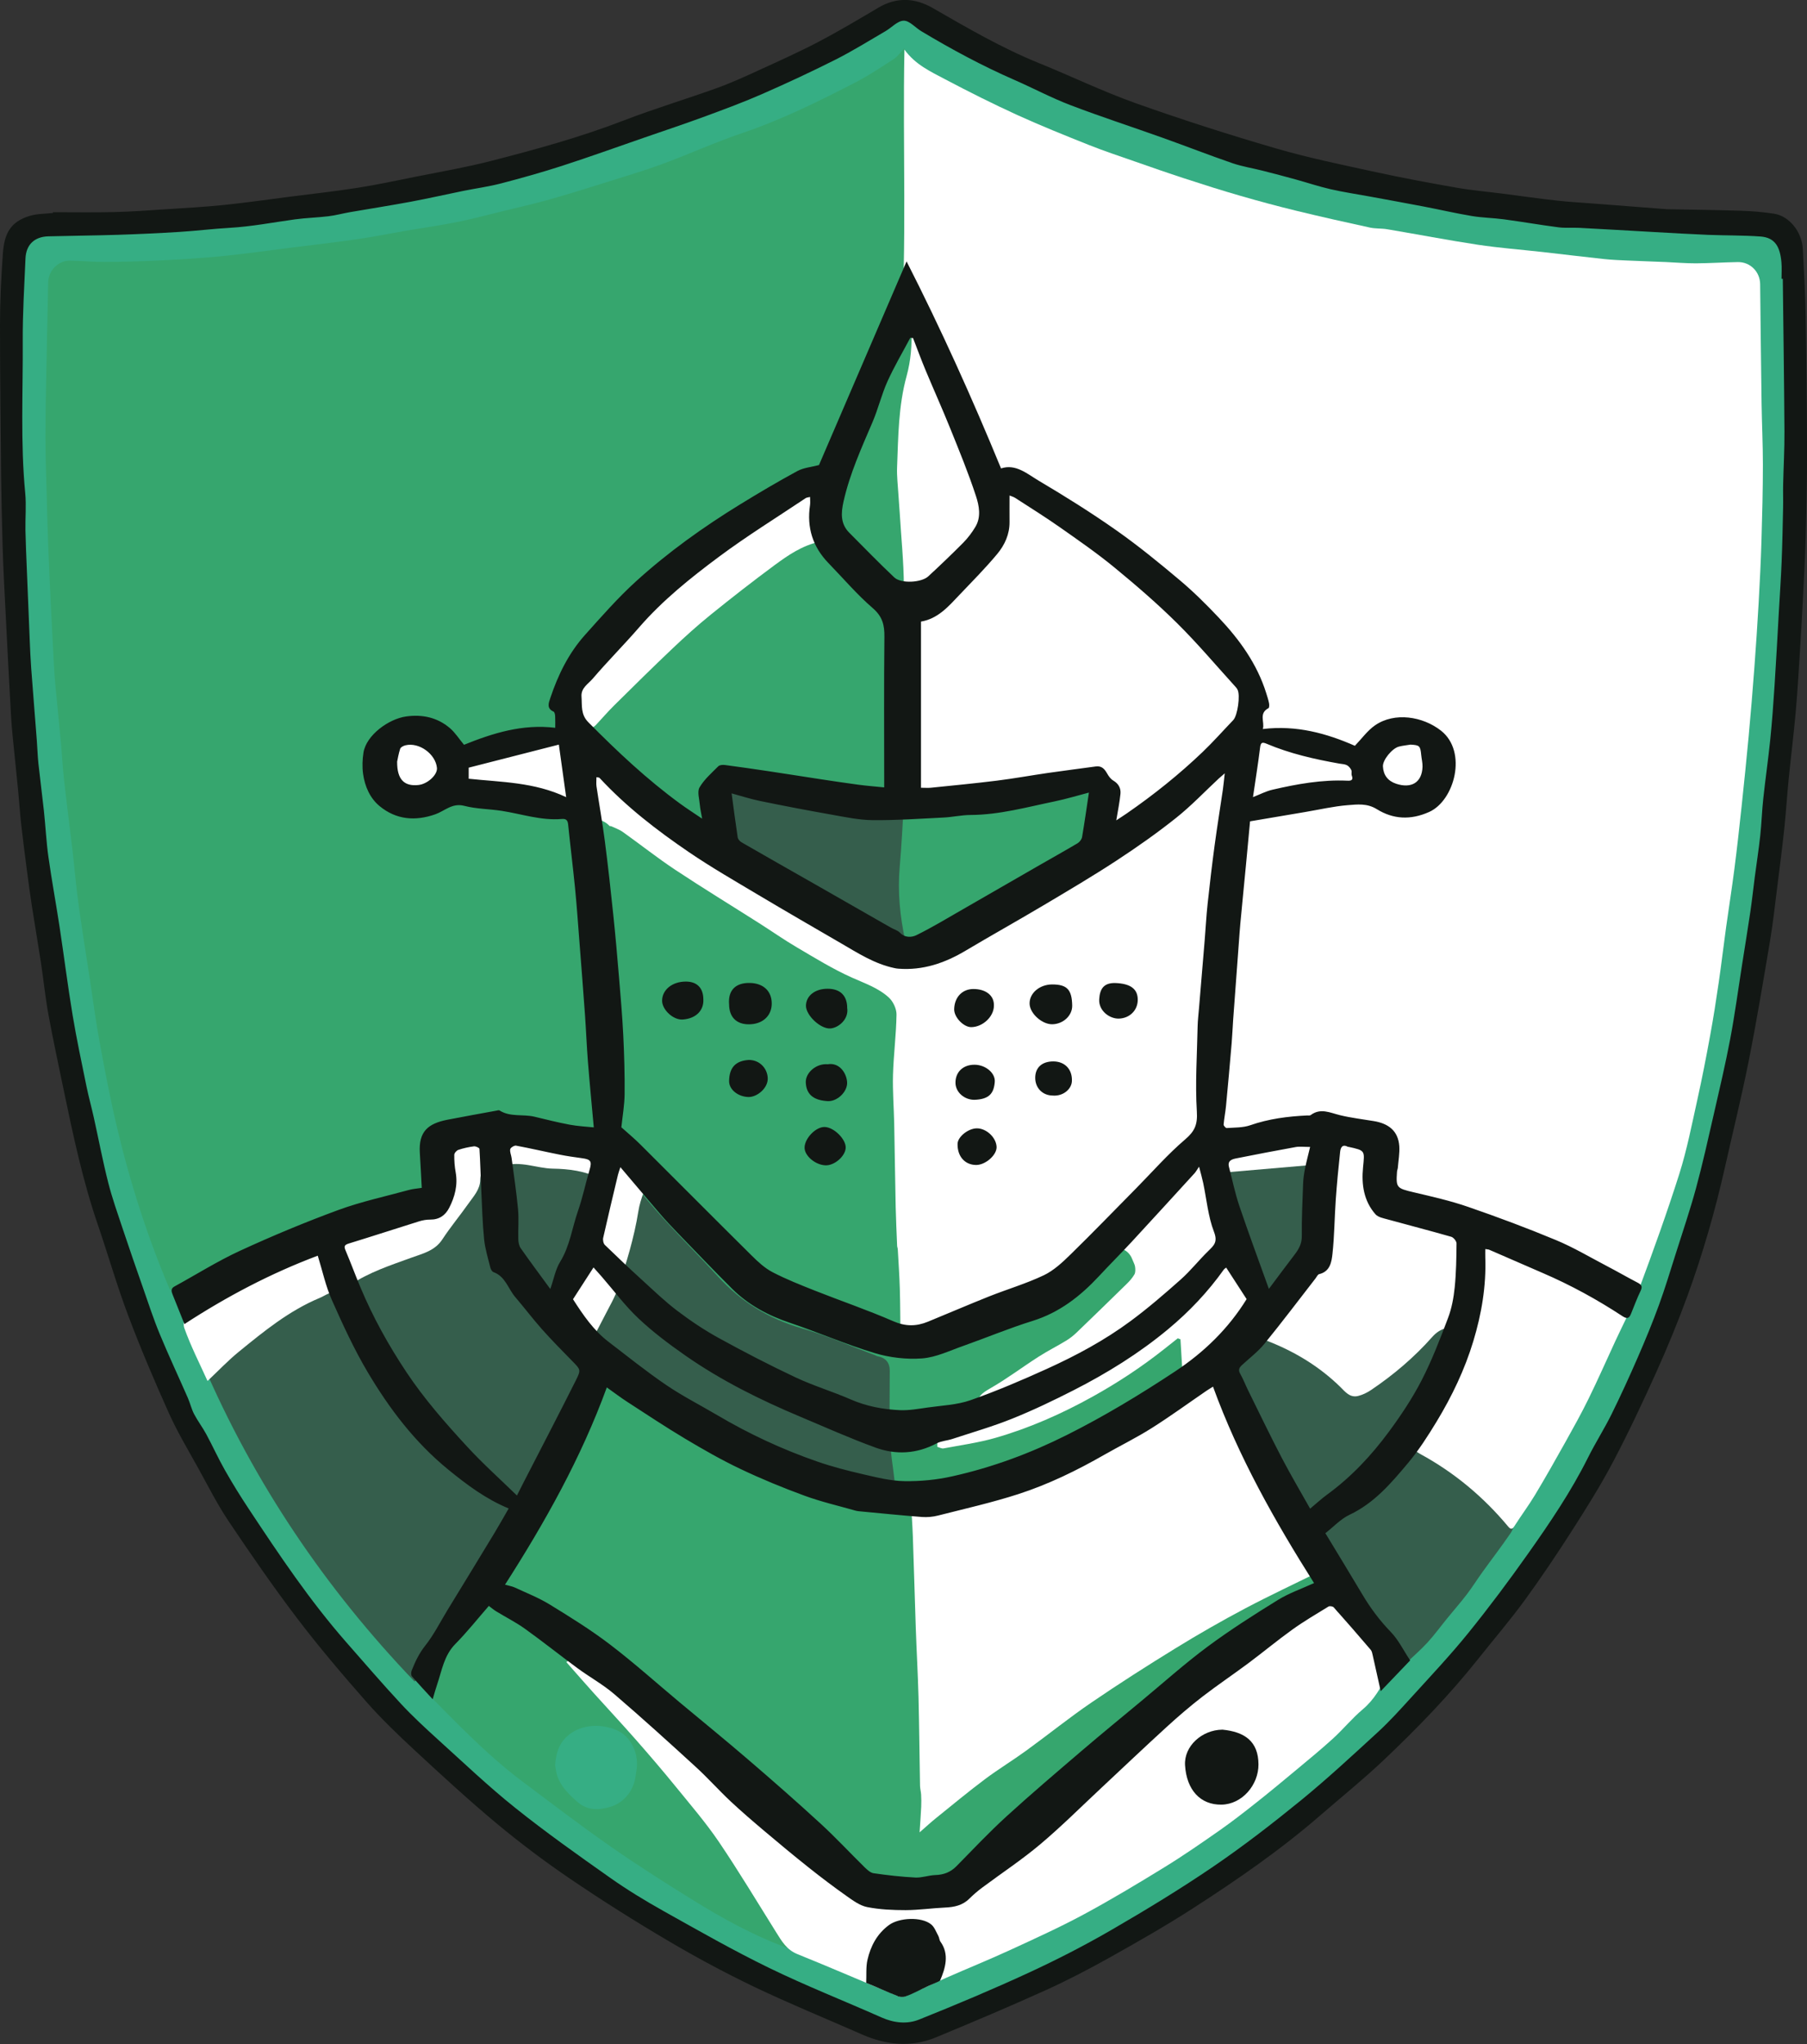 <?xml version="1.0" encoding="UTF-8"?>
<svg id="NKCyber_Logo" xmlns="http://www.w3.org/2000/svg" viewBox="0 0 414.91 469.2">
  <rect x="0" y="0" width="414.91" height="469.2" fill="#333333" stroke="none"/>
  <defs>
    <style>
      .cls-1 {
        fill: #fff;
      }

      .cls-2 {
        fill: #36ae84;
      }

      .cls-3 {
        fill: #36a66e;
      }

      .cls-4 {
        fill: #355e4c;
      }

      .cls-5 {
        fill: #121714;
      }
    </style>
  </defs>
  <g id="_385AAE" data-name="#385AAE">
    <path class="cls-2" d="m411.38,61.52c0,4.45-.03,8.9,0,13.35.09,10.61.25,21.22.29,31.82,0,2.3-.45,4.6-.58,6.9-.06,1,.29,2.03.27,3.04-.07,4.39-.16,8.79-.32,13.18-.17,4.7-.39,9.4-.65,14.1-.29,5.28-.61,10.56-.99,15.83-.39,5.37-.82,10.74-1.31,16.1-.49,5.35-.95,10.7-1.65,16.02-.96,7.26-2.16,14.49-3.21,21.74-.7,4.82-1.26,9.66-2.01,14.47-.68,4.38-1.46,8.74-2.29,13.09-.91,4.76-1.89,9.51-2.94,14.25-1.06,4.78-2.09,9.57-3.42,14.28-1.85,6.54-3.92,13.01-5.97,19.5-1.52,4.81-3.03,9.63-4.74,14.37-1.37,3.8-3.02,7.51-4.59,11.23-1.41,3.34-2.86,6.66-4.36,9.95-.46,1.01-1.19,1.89-1.74,2.87-1.74,3.11-3.44,6.25-5.19,9.36-1.85,3.3-3.53,6.71-5.63,9.84-5.72,8.5-11.52,16.96-17.52,25.27-2.76,3.82-5.96,7.35-9.16,10.84-5.3,5.8-10.52,11.71-16.21,17.11-6.83,6.49-13.95,12.71-21.26,18.66-6.42,5.22-13.14,10.12-20.01,14.75-6.14,4.15-12.59,7.85-19.02,11.54-5.29,3.03-10.66,5.94-16.17,8.54-7.18,3.4-14.53,6.44-21.8,9.63-1.71.75-3.44,1.46-5.15,2.2-5.47,2.38-10.73,1.53-15.98-.84-7.48-3.38-15.05-6.59-22.54-9.97-10.1-4.56-19.78-9.91-29.09-15.9-7.8-5.03-15.5-10.24-23.06-15.62-4.36-3.11-8.44-6.63-12.5-10.14-4.13-3.57-8.09-7.33-12.08-11.07-3.09-2.89-6.26-5.73-9.12-8.84-4.93-5.35-9.69-10.85-14.45-16.36-7.46-8.64-13.84-18.09-20.06-27.64-2.55-3.92-4.68-8.12-7.01-12.19-2.19-3.84-4.63-7.55-6.52-11.53-2.82-5.97-5.46-12.04-7.8-18.21-3.66-9.64-7.14-19.34-9.73-29.34-.49-1.89-1.53-3.65-1.99-5.54-1.17-4.81-2.14-9.66-3.21-14.5-.54-2.44-1.18-4.87-1.68-7.32-1.1-5.43-2.28-10.86-3.18-16.32-1.12-6.75-1.97-13.55-3-20.32-.81-5.33-1.8-10.64-2.55-15.98-.49-3.51-.66-7.06-1.04-10.59-.39-3.62-.87-7.24-1.26-10.86-.19-1.77-.23-3.55-.37-5.33-.43-5.53-.88-11.06-1.29-16.59-.16-2.16-.25-4.32-.34-6.48-.23-5.46-.43-10.93-.66-16.39-.08-2-.22-3.99-.32-5.99-.12-2.27-.29-4.54-.32-6.8-.13-13.56-.32-27.12-.3-40.68.01-7.53.38-15.07.63-22.6.06-1.94,1.22-3,3.18-3.11.22-.01.44,0,.65,0,7.06-.11,14.13-.13,21.19-.36,5.17-.17,10.34-.6,15.51-.96,4.14-.29,8.27-.57,12.4-.99,3.35-.35,6.68-.89,10.02-1.37,1.85-.27,3.68-.62,5.53-.88,2.65-.36,5.31-.61,7.96-1.02,3.85-.6,7.69-1.23,11.52-1.96,4.7-.9,9.39-1.88,14.07-2.92,4.24-.95,8.45-2.03,12.67-3.06,3.87-.95,7.78-1.74,11.58-2.91,3.96-1.21,7.81-2.79,11.72-4.19,4.86-1.74,9.7-3.57,14.61-5.16,8.32-2.7,16.35-6.07,24.26-9.81,7.39-3.5,14.69-7.13,21.61-11.5,1.22-.77,2.36-1.7,3.68-2.24,2.35-.96,4.31.22,6.24,1.48,2.46,1.6,4.88,3.3,7.47,4.65,6.11,3.18,12.27,6.28,18.5,9.22,4.48,2.12,9.03,4.11,13.67,5.84,5.42,2.03,10.99,3.65,16.46,5.56,5.32,1.86,10.57,3.94,15.91,5.76,2.3.79,4.75,1.16,7.12,1.76,2.47.63,4.93,1.29,7.38,1.97,2.6.72,5.17,1.58,7.8,2.19,2.96.69,5.96,1.14,8.94,1.74,3.02.6,6.02,1.33,9.06,1.87,3.63.65,7.28,1.15,10.92,1.73,3.37.53,6.74,1.12,10.12,1.59,2.34.32,4.7.46,7.05.7,3.15.33,6.29.7,9.44,1.03,2.19.23,4.39.45,6.58.6,5.38.36,10.77.67,16.16.99,1.99.12,3.99.27,5.99.32,5.87.14,11.73.22,17.6.34,2.11.05,3.23,1.2,3.27,3.34.04,1.96,0,3.92,0,5.89h.33Z"/>
  </g>
  <g id="_3869A6" data-name="#3869A6">
    <path class="cls-3" d="m262.61,397.31h-4.2c-.07.79-.13,1.46-.21,2.31h-4.42c-.04.81-.07,1.44-.11,2.25h-3.16v3.89h-3.95v6.9h-5.47c-.07.79-.13,1.46-.21,2.31h-4.77v7.49h-5.26v20.91h-33.32v-6.7h-10.44v9.31h-3.01c-.54,2.16-.54,2.14-2.56,1.42-8.05-2.86-15.49-6.95-22.71-11.44-6.3-3.91-12.57-7.89-18.65-12.14-6.84-4.77-13.47-9.84-20.14-14.84-8.49-6.36-15.73-14.08-23.17-21.58-.03-.03-.04-.1-.19-.48.66-.33,1.35-.68,2.38-1.2,0-1.42.33-3.49-.06-5.4-1.26-6.11-.28-12.25-.52-18.36,0-.04.07-.08.18-.22.56-.03,1.19-.06,2-.1v-26.05h13.97v-20.96h-22.05v-15.67h-36v-5.88h-2.91v2.33c-4.94.22-9.71.43-14.63.65-5.08-11.91-9.14-24.51-12.19-37.43-1.51-6.38-2.74-12.82-3.93-19.27-.92-4.99-1.58-10.03-2.34-15.05-.87-5.71-1.8-11.41-2.58-17.13-.55-4.04-.88-8.11-1.35-12.16-.62-5.32-1.33-10.64-1.92-15.96-.31-2.73-.44-5.47-.69-8.21-.41-4.44-.86-8.88-1.28-13.32-.15-1.56-.26-3.12-.35-4.68-.23-4.26-.45-8.53-.66-12.79-.23-4.86-.46-9.73-.65-14.59-.14-3.57-.24-7.15-.33-10.73-.12-4.94-.32-9.88-.31-14.82.01-6.68.18-13.37.31-20.05.09-5.05.22-10.1.32-15.14.05-2.6,2.34-4.95,4.96-4.9,2.65.04,5.3.3,7.95.29,4.12-.02,8.25-.12,12.36-.32,4.85-.24,9.7-.52,14.52-.99,5.22-.51,10.42-1.26,15.63-1.92,5.21-.65,10.42-1.25,15.61-2,3.7-.53,7.36-1.28,11.04-1.91,3.95-.68,7.92-1.23,11.85-2.02,3.54-.71,7.03-1.65,10.54-2.51,3.61-.88,7.24-1.7,10.81-2.71,4.89-1.39,9.74-2.92,14.59-4.44,3.8-1.19,7.63-2.34,11.37-3.73,6.1-2.27,12.05-4.97,18.2-7.05,9.03-3.06,17.51-7.26,25.94-11.61,3.07-1.59,5.96-3.53,8.87-5.42.82-.53,1.4-1.43,2.37-2.45v64.72h109.41v179.24h5.48v120.05h-38.73v5.53h-5.26v3.3h-4.22v2.97h-4.28v4.55h-7.49v5.91Zm-135.16,7.86c.15.71.24,1.74.58,2.68.84,2.32,2.49,3.9,4.34,5.59,2.56,2.33,5.3,2.05,7.83,1.28,2.55-.77,4.59-2.82,5.44-5.61.28-.91.35-1.88.51-2.82.58-3.5-1.09-7.44-4.15-8.95-2.99-1.49-7.59-1.86-10.96.56-2.57,1.85-3.32,4.17-3.59,7.28Zm117.78-26.88h9.06v-3.08h-13.22v14.5h2.56v-6.34c.57-.05,1.03-.1,1.59-.15v-4.92Zm-10.58,14.08v-17.14h-3.73v17.14h3.73Z"/>
  </g>
  <g id="_35435D" data-name="#35435D">
    <path class="cls-4" d="m205.76,342.71c-3.26,0-6.2.08-9.12-.06-.76-.04-1.48-.79-2.39-1.32-.02-.41-.05-1.05-.08-1.86h-6.09c-.05-.8-.09-1.44-.14-2.25h-8.34c-.07-.95-.13-1.73-.19-2.63h-7.04v-3.29h-5.58v-3.24h-8.13c-.06-.95-.11-1.74-.17-2.64h-5.1v-3.95h-5.86c-.05-.7-.09-1.23-.14-1.93h-2.79c-.06-1.06-.11-1.95-.16-2.92h-8.66c-.06.67-.12,1.34-.19,2.14-.91.04-1.8.09-2.82.13v5.73c-.9.05-1.68.1-2.64.16v5.78h-2.58v7.88h-4.6v6.79c-.9.06-1.68.11-2.64.17v3.12c-.7.05-1.23.09-1.93.15v5.21c-.26.15-.36.26-.44.24-3.03-.77-4.17,1.3-5.43,3.43-4.57,7.77-9.23,15.49-13.82,23.25-.28.48-.28,1.12-.41,1.69l.38.17c-1.09,1.04-2.18,2.08-3.47,3.32-20.45-21.34-36.81-45.48-48.62-72.94,4.06-.7,5.97-4.14,8.93-6.1,4.18-2.76,8.26-5.69,12.53-8.31,1.75-1.07,3.06-2.01,2.56-4.28-.1-.46-.01-.96-.01-1.62h3.19c.05-.81.09-1.44.14-2.22h6.37c-.36-1.21-.59-2.27-.99-3.25-.32-.79-.24-1.18.62-1.44,5.48-1.71,10.94-3.46,16.42-5.16.76-.24,1.58-.38,2.37-.36,2.38.05,3.76-1.25,4.68-3.23,1.14-2.46,1.73-5,1.23-7.74-.23-1.26-.33-2.57-.31-3.85,0-.41.49-1.06.89-1.19,4.19-1.39,8.56-1.27,12.84-.94,3.47.27,6.89,1.31,10.33,2,1.46.29,2.93.56,4.4.84,2.33.45,4.7.77,6.99,1.37,2.12.55,3.82,1.85,5.23,3.57,2.53,3.06,5.07,6.11,7.75,9.03,3.98,4.33,8.15,8.49,12.11,12.84,5.3,5.82,11.66,9.71,19.27,11.91,5.71,1.65,11.19,4.07,16.78,6.15.2.07.38.22.58.25q2.83.51,2.83,3.34c0,5.18-.13,10.36.05,15.53.1,3.16.67,6.3,1.02,9.45.11.95.22,1.9.35,3.09Z"/>
    <path class="cls-4" d="m292.04,299.35c-.71-.37-1.31-.47-1.5-.8-1.7-3.05-3.56-6.05-4.93-9.26-1.91-4.46-3.95-8.89-4.47-13.86-.29-2.78-1.18-5.5-1.91-8.22-.26-.95-.86-1.8-1.31-2.69-.68-1.33-.48-1.94,1-2.23,2.14-.42,4.31-.83,6.48-.95,4.11-.23,8.24-.27,12.36-.35.79-.01,1.59.28,2.38.26.71-.02,1.41-.27,2.21-.44.06.27.14.67.24,1.12,1.14-.22,2.24-.39,3.31-.63,2.86-.65,5.49.19,8.07,1.22,3.06,1.22,3.48,2.01,3.54,5.38.04,2.21.16,4.42.33,6.62.09,1.15.81,1.59,2.02,1.52,5.35-.3,9.9,1.79,14.08,4.9,1.03.77,2.04,1.56,3.09,2.31.24.17.59.3.88.27,3.57-.31,6.83,1.16,10.24,1.78,4.86.88,8.94,3.69,13.39,5.59.64.27.93,1.31,1.47,1.92,3.35,3.79,2.14,8.13,1.54,12.4-.31,2.22-.69,4.44-.93,6.67-.48,4.45-1.57,8.71-3.85,12.6-.91,1.55-1.79,3.13-2.75,4.65-.71,1.13-1.39,2.32-2.31,3.25-2.79,2.84-5.68,5.59-8.58,8.32-.52.49-1.29.7-1.92,1.03.13.9.25,1.79.31,2.21.72.94,1.34,1.55,1.71,2.29.42.85.47,1.89.93,2.71.63,1.13.24,2.18-.3,2.97-2.09,3.07-4.36,6.01-6.53,9.03-1.21,1.68-2.31,3.45-3.57,5.09-1.42,1.86-2.97,3.61-4.44,5.42-1.53,1.87-2.95,3.84-4.59,5.62-1.58,1.72-3.36,3.24-5.02,4.82-3.73-3.26-7.36-6.45-11-9.63-.12.12-.23.23-.35.35-.01-.26-.13-.56-.03-.76,1.1-2.21.67-3.95-1.26-5.55-.8-.66-1.19-1.86-1.66-2.86-.55-1.18-1.14-2.16-2.39-2.87-.78-.44-1.09-1.75-1.56-2.69-.34-.7-.58-1.45-.88-2.17-.41-.96-.76-1.94-1.27-2.85-.51-.91-1.32-1.66-1.75-2.6-1.17-2.49-2.1-5.1-3.34-7.56-1.58-3.12-3.26-6.19-5.1-9.16-1.48-2.4-3.45-4.51-4.83-6.95-1.47-2.62-2.49-5.48-3.7-8.24-.08-.19-.02-.48-.14-.62-2.63-3-.14-4.94,1.49-7,.97-1.23,2.35-2.18,3.12-3.5,1.51-2.58,2.73-5.34,4-7.9Z"/>
    <path class="cls-4" d="m165.18,203.47v-23.82h17.51v3.08h11.08c.07.95.12,1.74.18,2.6h8.5c.68-2.08,1.37-2.31,4.45-1.42.25.07.49.2.65.26-.31,4.93-.52,9.86-.96,14.76-.51,5.78.05,11.46,1.29,17.09.17.78.02,1.33-1,1.46-1.1.14-2.17.51-3.45.83-.3-1.01-.6-2.03-.94-3.16h-11.87v-5.19h-14.68v-6.51h-10.77Z"/>
  </g>
  <g id="_FFFFFF" data-name="#FFFFFF">
    <path class="cls-1" d="m321.97,330.12c1.63-1.82,3.14-3.43,4.58-5.11,2-2.33,3.5-4.93,4.44-7.9,1.3-4.1,2.78-8.15,4.19-12.23-2.38-.43-4.43-.12-6.33,2.02-4.14,4.67-8.9,8.71-14.09,12.2-.87.58-1.87,1.06-2.88,1.32-1.93.5-3.01-.96-4.18-2.11-4.57-4.45-9.9-7.75-15.77-10.14-2.76-1.12-2.81-.99-2.86-3.99,0-.37-.05-.74-.06-.84,1.02-1.14,1.99-2.12,2.86-3.19,3.41-4.14,6.8-8.3,10.18-12.47.22-.27.41-.66.41-.99.02-6.59.02-13.18.02-19.39-6.95.6-13.81,1.19-20.82,1.79v20.91h5.02v17.96h-4.08c-.05,1.07-.1,1.96-.15,2.97h-3.35c-.54,2.29.14,4.32.69,6.38,2.12,7.88,5.23,15.37,9.41,22.36,3.09,5.17,6.52,10.14,9.87,15.16,1.23,1.85,2.64,3.59,4.24,5.75-5.91,2.91-11.75,5.63-17.44,8.64-5.4,2.86-10.71,5.9-15.91,9.1-6.54,4.02-13.03,8.16-19.37,12.49-5.12,3.49-9.95,7.4-14.97,11.04-3.11,2.26-6.41,4.26-9.48,6.56-3.77,2.83-7.4,5.84-11.07,8.8-1.25,1-2.43,2.09-3.92,3.39.14-2.16.28-4.02.37-5.88.04-.92.03-1.85-.02-2.77-.04-.69-.24-1.38-.25-2.07-.13-6.79-.18-13.59-.35-20.38-.14-5.3-.45-10.6-.63-15.9-.24-6.99-.42-13.98-.67-20.97-.1-2.69-.3-5.38-.47-8.28,1.07,0,1.87,0,2.66,0,8.31-.03,16.5-1.01,24.34-3.84,4.26-1.53,8.38-3.43,12.52-5.27,6.76-3,13.06-6.8,18.98-11.23.77-.58,1.49-1.24,2.24-1.84,1.39-1.11,2.11-2.41,1.91-4.33-.37-3.45-.5-6.94-.73-10.41-.21-.08-.41-.15-.62-.23-1.05.83-2.11,1.66-3.16,2.5-5.16,4.09-10.64,7.69-16.4,10.89-7.12,3.95-14.53,7.23-22.35,9.47-3.87,1.11-7.91,1.66-11.88,2.41-.42.08-.91-.22-1.42-.36v-4.86c1.56-.92,3.82.79,5.34-1.47.53-.1,1.41-.28,2.36-.46.05-.58.09-1.11.14-1.75.47-.09.97-.19,1.64-.32-.72-2.52.77-3.47,2.73-4.6,3.79-2.17,7.3-4.83,10.98-7.19,2.1-1.35,4.34-2.47,6.47-3.77.86-.53,1.67-1.18,2.4-1.89,3.8-3.65,7.58-7.33,11.35-11.02.69-.67,1.36-1.41,1.84-2.24.27-.46.23-1.17.16-1.75-.06-.51-.36-.99-.54-1.49q-1.04-2.87-4.12-2.87c-2.11,0-4.22,0-6.45,0v2.86c-.89.05-1.68.1-2.58.15v3.45h-3.62v3.61c-1.18.05-2.18.1-3.25.15-.04.62-.08,1.15-.12,1.8h-3.66c-.13.59-.24,1.08-.37,1.69h-4.7v2.91h-11.09v3.33c-2.44,0-4.71-.09-6.98.03-1.98.1-3.95.42-6.39.7-.05-3.84-.04-7.57-.15-11.29-.09-3.02-.3-6.04-.47-9.06-.01-.26-.14-.52-.15-.79-.12-2.98-.26-5.95-.33-8.93-.14-6.36-.21-12.71-.34-19.07-.08-3.74-.38-7.49-.28-11.22.13-4.63.74-9.24.81-13.86.02-1.32-.78-3.02-1.77-3.92-2.4-2.2-5.52-3.25-8.49-4.58-4.35-1.95-8.45-4.48-12.58-6.91-2.99-1.75-5.83-3.75-8.76-5.61-6.39-4.06-12.86-8.01-19.17-12.19-4.14-2.74-8.04-5.84-12.09-8.72-.8-.57-1.78-.89-2.68-1.32-.09-.04-.26.03-.32-.03-2.49-2.59-5.73-1.29-8.82-1.69v-4.13h-26.49v-10.43h10.35v-3.91h15.01v3.77c.81.05,1.44.09,2.25.14v3.12h6.66c1.8,1.77,3.14,3.23,4.62,4.53,2.63,2.3,5.24,4.63,8.03,6.73,6.06,4.57,11.98,9.38,18.4,13.39,7.55,4.72,15.55,8.75,23.4,13,3.76,2.04,7.61,3.93,11.43,5.86.42.21.91.38,1.37.38,3.32.03,6.65.02,10.15.02v-5.19h3.95v-3.57h7.22v-4.28h9.78v-4.61h6.57v-4.22h4.53c.05-.81.09-1.44.14-2.25h4.73v-15.7h-26.36v3.06h-19.32c0-.66,0-1.3,0-1.94,0-15.75.08-31.51-.05-47.26-.04-5.5-.61-10.99-.94-16.49-.09-1.51-.23-3.01-.32-4.52-.12-2.05-.38-4.11-.3-6.15.27-7.03.3-14.08,2.19-20.96.97-3.53,1.27-7.2,1.09-10.89-.07-1.34-.5-1.8-1.96-1.46v4.4c-.17,0-.35,0-.52,0,1.54-22.23.44-44.48.89-66.98,2.48,3.46,6.04,5.07,9.4,6.85,5.44,2.87,10.94,5.63,16.53,8.18,5.4,2.46,10.91,4.67,16.43,6.87,3.44,1.37,6.97,2.54,10.47,3.76,3.8,1.33,7.61,2.66,11.44,3.91,4.29,1.4,8.6,2.77,12.94,4.02,4.22,1.22,8.46,2.36,12.73,3.4,5.63,1.37,11.29,2.64,16.95,3.87,1.3.28,2.69.16,4.01.39,6.9,1.16,13.78,2.49,20.7,3.54,4.98.75,10.02,1.13,15.03,1.69,4.69.53,9.37,1.11,14.07,1.61,1.82.19,3.66.26,5.49.34,2.87.13,5.74.22,8.6.34,2.32.1,4.65.31,6.97.3,3.2-.02,6.39-.24,9.59-.29,2.86-.05,5.1,2.23,5.13,5.06.1,9.14.2,18.27.33,27.41.07,4.67.3,9.33.3,14,0,5.76-.15,11.52-.32,17.27-.14,4.81-.38,9.62-.65,14.43-.28,4.95-.61,9.91-.98,14.85-.39,5.26-.83,10.52-1.31,15.77-.5,5.4-1.06,10.8-1.63,16.19-.51,4.75-1.03,9.49-1.64,14.23-.58,4.51-1.29,9-1.92,13.51-.58,4.19-1.07,8.39-1.68,12.58-.6,4.12-1.24,8.25-2,12.35-.89,4.88-1.84,9.75-2.91,14.58-1.27,5.72-2.39,11.5-4.15,17.07-2.83,8.93-6.01,17.74-9.28,26.52-1.51,4.04-3.57,7.87-5.38,11.79-2.05,4.43-4.02,8.91-6.17,13.29-1.65,3.37-3.48,6.65-5.31,9.93-2.28,4.08-4.58,8.15-6.99,12.16-1.47,2.44-3.19,4.73-4.72,7.14-.52.82-.89.78-1.44.12-5.7-6.83-12.39-12.42-20.23-16.68-1.56-.85-2.76-2.36-4.14-3.58Z"/>
    <path class="cls-1" d="m305.1,366.47c.58.95,1.18,1.72,1.54,2.59.5,1.2,1.03,1.71,1.89.52,3.58,3.34,7.06,6.6,10.71,10.01-1.3,1.09-2.21,1.85-3.24,2.71.99.84,1.74,1.48,2.54,2.16-1.49,2.93-3.02,5.69-5.59,7.86-2.45,2.06-4.51,4.59-6.88,6.75-2.72,2.48-5.57,4.81-8.4,7.17-3.05,2.54-6.11,5.08-9.22,7.54-2.75,2.18-5.52,4.34-8.39,6.35-4.16,2.91-8.34,5.81-12.66,8.46-6.12,3.76-12.28,7.47-18.6,10.87-5.58,3-11.37,5.62-17.13,8.27-4.73,2.17-9.56,4.12-14.32,6.22-3.11,1.37-6.16,2.85-9.27,4.21-.52.23-1.29.29-1.79.08-7.74-3.21-15.43-6.56-23.21-9.7-2.46-.99-3.58-2.96-4.85-4.98-4.36-6.96-8.58-14.01-13.18-20.8-3-4.42-6.52-8.5-9.9-12.66-2.97-3.65-6.03-7.22-9.14-10.76-3.19-3.63-6.49-7.16-9.72-10.75-2.09-2.32-4.13-4.67-6.25-7.07,1.43-1.02,2.72-1.94,4.15-2.95.66.92,1.15,1.91,1.9,2.61,3.63,3.4,7.32,6.72,11,10.07.08.07.15.15.24.22,4.74,4.09,9.52,8.15,14.23,12.28,4.95,4.34,9.84,8.74,14.76,13.11,3.91,3.48,7.72,7.07,11.76,10.38,2.92,2.4,6.14,4.45,9.24,6.64,1.35.96,2.71,1.9,4.09,2.8.34.22.86.83,1.13-.2.05-.18.86-.24,1.31-.23,4.99.09,9.98.21,14.98.31.54.01,1.09,0,1.77,0-.32-.64-.59-1.19-.9-1.8,7.05-5.61,14.04-11.18,21.05-16.75,7.32-5.81,14.82-11.41,21.92-17.47,4.64-3.96,8.76-8.56,13.05-12.93,5.6-5.71,11.59-10.91,18.53-14.94,3.6-2.09,7.22-4.14,10.87-6.23Z"/>
    <path class="cls-1" d="m135.87,307.7c-1.39-.44-2.86-.9-4.3-1.35.2-.73.37-1.38.6-2.23-.63.1-1.07.17-1.64.26-.04-1.87-.77-3.24-3.3-3.24,3.47-9.95,6.87-19.68,10.26-29.41.12-.35.22-.71.35-1.14-3.4-1.81-7.2-2.28-10.92-2.34-3.72-.07-7.37-1.87-11.37-.64-.13-.2-.4-.62-.7-1.09-.2.02-.41.02-.61.06-2.36.45-3.91,1.62-3.97,4.26-.05,2.23-1.56,3.79-2.74,5.47-1.94,2.75-4.11,5.35-5.95,8.16-1.75,2.68-4.56,3.28-7.21,4.25-4.76,1.73-9.56,3.29-13.85,6.14-1.5,1-3.4,1.38-5.11,2.08-.68.28-1.31.7-1.99.98-7.02,2.92-12.82,7.66-18.62,12.39-2.43,1.98-4.6,4.28-7.15,6.68-1.75-3.88-3.82-7.92-5.33-12.15-.49-1.38.47-3.28.77-4.93,2.3.37,4.78-.88,6.01-2.79.21-.33.64-.56,1.01-.75,7.23-3.63,14.45-7.29,21.71-10.86,7.41-3.64,15.3-5.88,23.35-7.55.63-.13,1.26-.22,1.89-.35,2.04-.42,4.91-3.52,4.89-5.64-.03-2.4-.48-4.8-.58-7.21-.02-.49.57-1.36,1.01-1.47,2.56-.6,4.97-1.47,7.09-3.08.49-.38,1.15-.53,1.87-.85.32.89.62,1.74.88,2.45,2.31-.39,4.44-.96,6.6-1.04,1.49-.06,2.99.63,4.51.85,2.6.38,5.21.68,7.82.95,2.56.27,5.13.48,7.95.74-1.21,2.08.02,2.41,1.63,2.93,2.89.94,5.68,2.22,8.56,3.39-.92,2.77-2.26,5.51-2.71,8.39-.97,6.09-2.77,11.93-4.72,17.74-.71,2.1-1.89,4.05-2.9,6.05-.98,1.93-2,3.84-3.08,5.9Z"/>
    <path class="cls-1" d="m169.32,119.35h5.91v-3.57h4.16c.07-.78.13-1.46.2-2.23h8.66v10.79c-4.02.84-7.32,3.11-10.51,5.47-4.95,3.66-9.81,7.45-14.59,11.32-3,2.42-5.87,5.02-8.67,7.67-4.54,4.3-8.98,8.69-13.43,13.09-1.46,1.44-2.8,3.01-4.21,4.51-.85.9-1.74.9-2.84.31-.66-.35-1.54-.29-2.55-.46v-9.14c1.47-.84.77-2.31,1.06-3.68h3.46v-5.91h5.2v-6.57h6.57v-4.87h4.93v-4.61h5.2v-4.55h5.85v-3.3h5.59v-4.28Z"/>
    <path class="cls-1" d="m100.62,170.81v10.23h-10.96v-10.23h10.96Z"/>
  </g>
  <g id="_101416" data-name="#101416">
    <path class="cls-5" d="m12.18,48.71c4.66,0,9.33.08,13.99-.03,3.94-.09,7.88-.38,11.81-.64,4.52-.29,9.04-.54,13.54-1,5.11-.53,10.2-1.27,15.3-1.92,5.1-.65,10.21-1.21,15.29-2.01,4.53-.71,9.02-1.68,13.51-2.58,5.64-1.13,11.33-2.1,16.9-3.53,10.36-2.65,20.67-5.48,30.68-9.34,7.05-2.72,14.31-4.89,21.42-7.45,3.3-1.19,6.51-2.66,9.71-4.13,4.57-2.09,9.16-4.15,13.61-6.48,4.68-2.45,9.22-5.17,13.77-7.85,4.2-2.48,8.4-2.24,12.45.09,7.96,4.58,15.89,9.2,24.43,12.66,7.41,3,14.63,6.5,22.15,9.18,10.63,3.78,21.39,7.23,32.22,10.38,7.55,2.2,15.3,3.78,23,5.46,6.15,1.34,12.34,2.49,18.53,3.57,3.48.61,7.01.91,10.52,1.36,4.14.53,8.28,1.13,12.43,1.59,2.83.32,5.69.47,8.53.69,5.58.43,11.17.86,16.75,1.29.16.01.33.01.49.01,5.54.11,11.08.17,16.61.35,2.52.08,5.06.29,7.55.68,3.5.55,6.38,4.19,6.58,8.1.25,4.97.55,9.94.64,14.91.18,10.44.3,20.89.33,31.33.01,6.68-.14,13.37-.32,20.05-.13,4.76-.4,9.51-.64,14.26-.19,3.83-.41,7.66-.65,11.48-.31,4.79-.57,9.58-1,14.36-.45,5.08-1.09,10.14-1.6,15.21-.38,3.8-.61,7.62-1.01,11.41-.48,4.48-1.05,8.94-1.62,13.41-.52,4.14-.97,8.3-1.66,12.41-1.55,9.21-3.08,18.43-4.9,27.58-1.62,8.15-3.62,16.22-5.44,24.32-2.25,10.04-5.1,19.91-8.62,29.57-2.17,5.95-4.59,11.82-7.19,17.6-3.12,6.92-6.36,13.81-9.9,20.52-2.83,5.37-6.08,10.55-9.36,15.67-3.48,5.44-7.08,10.81-10.88,16.02-3.35,4.59-7.05,8.91-10.59,13.36-6.65,8.38-14.08,16.05-21.83,23.39-4.69,4.44-9.73,8.5-14.61,12.73-9.15,7.94-19.11,14.8-29.28,21.35-6.18,3.98-12.59,7.63-19.02,11.23-4.81,2.69-9.71,5.25-14.73,7.52-8.3,3.75-16.7,7.3-25.12,10.79-5.75,2.39-11.47,1.8-17.09-.68-8.25-3.63-16.61-7.04-24.73-10.92-6.78-3.25-13.43-6.83-19.91-10.66-7.58-4.47-15.04-9.18-22.31-14.12-5.83-3.96-11.49-8.22-16.91-12.73-6.42-5.35-12.58-11.03-18.72-16.71-3.89-3.61-7.74-7.3-11.24-11.28-5.46-6.21-10.83-12.52-15.83-19.1-5.49-7.22-10.65-14.72-15.71-22.25-2.58-3.85-4.68-8.02-6.93-12.09-2.33-4.21-4.82-8.35-6.79-12.73-3.32-7.38-6.49-14.85-9.35-22.42-2.59-6.87-4.61-13.95-6.99-20.9-3.44-10.05-5.64-20.42-7.8-30.79-1.2-5.79-2.45-11.58-3.52-17.4-.72-3.94-1.12-7.95-1.72-11.92-.66-4.33-1.41-8.65-2.08-12.98-.43-2.8-.81-5.62-1.17-8.43-.44-3.4-.89-6.8-1.27-10.21-.29-2.57-.45-5.15-.7-7.72-.41-4.22-.86-8.44-1.28-12.66-.14-1.45-.26-2.9-.35-4.35-.23-4.04-.45-8.09-.66-12.14-.33-6.42-.67-12.84-.98-19.27-.13-2.76-.25-5.52-.32-8.28-.13-5.05-.27-10.09-.33-15.14C.16,98.09,0,86.34,0,74.59c0-5.46.27-10.93.66-16.39.32-4.46,1.63-7.3,6.22-8.66,1.67-.5,3.51-.45,5.27-.65,0-.06.01-.12.02-.18Zm397.13,15.29c-.08,0-.17,0-.25,0,0-1.25.09-2.52-.02-3.76-.31-3.57-1.44-5.7-4.8-5.95-4-.29-8.02-.22-12.03-.38-4.1-.17-8.2-.41-12.3-.64-5.77-.32-11.53-.67-17.3-.97-1.58-.08-3.19.08-4.75-.12-4.18-.54-8.34-1.27-12.51-1.83-2.45-.33-4.94-.36-7.37-.76-3.72-.62-7.41-1.48-11.12-2.19-4.13-.79-8.27-1.54-12.4-2.3-2.98-.55-5.99-.99-8.95-1.67-2.71-.62-5.36-1.51-8.04-2.25-2.5-.69-5.02-1.35-7.54-1.99-2.32-.59-4.7-.96-6.95-1.73-5.38-1.85-10.69-3.93-16.05-5.84-7.05-2.52-14.19-4.83-21.18-7.5-4.37-1.67-8.52-3.89-12.82-5.77-7.4-3.23-14.49-7.05-21.41-11.2-1.37-.82-2.69-2.42-4.02-2.4-1.41.02-2.77,1.59-4.19,2.41-3.79,2.2-7.51,4.53-11.41,6.5-5.52,2.78-11.14,5.4-16.8,7.88-4.28,1.88-8.66,3.5-13.05,5.12-4.64,1.71-9.34,3.28-14.01,4.89-6.33,2.19-12.63,4.46-18.99,6.52-4.63,1.5-9.32,2.81-14.03,4.04-2.81.73-5.7,1.12-8.55,1.69-4.06.83-8.1,1.75-12.18,2.51-4.61.86-9.25,1.58-13.88,2.38-1.68.29-3.33.75-5.01.95-2.56.31-5.15.37-7.71.72-4.99.69-9.93,1.65-14.97,1.94-3.87.22-7.72.7-11.58.94-4.69.29-9.4.51-14.1.66-5.32.17-10.64.21-15.96.35-3.17.09-5.09,1.91-5.23,5.07-.27,6.28-.66,12.56-.63,18.84.07,11.68-.55,23.36.57,35.03.27,2.82,0,5.69.05,8.53.06,2.98.2,5.95.32,8.93.21,5.41.43,10.82.66,16.22.09,2.16.18,4.32.34,6.48.41,5.53.87,11.06,1.29,16.59.14,1.78.18,3.56.37,5.33.39,3.62.87,7.23,1.26,10.86.38,3.53.54,7.08,1.04,10.59.75,5.34,1.74,10.65,2.55,15.98,1.03,6.77,1.88,13.56,3,20.32.91,5.46,2.07,10.89,3.18,16.32.49,2.39,1.15,4.75,1.68,7.14,1.11,4.98,2.05,10.01,3.31,14.95.91,3.6,2.17,7.11,3.34,10.64,1.51,4.53,3.08,9.05,4.66,13.56,1.24,3.55,2.41,7.15,3.85,10.62,2.04,4.93,4.31,9.76,6.45,14.65.53,1.21.82,2.54,1.43,3.7.83,1.58,1.93,3.02,2.78,4.59,1.49,2.75,2.78,5.62,4.33,8.34,1.71,3.01,3.54,5.97,5.46,8.86,6.97,10.53,13.99,21.02,22.34,30.54,4.16,4.74,8.28,9.53,12.57,14.15,2.68,2.88,5.58,5.56,8.49,8.2,5.84,5.28,11.55,10.73,17.69,15.64,7.05,5.64,14.43,10.87,21.81,16.07,3.96,2.8,8.13,5.33,12.36,7.7,8.01,4.48,16,9.04,24.25,13.05,8.43,4.1,17.18,7.54,25.76,11.35,2.86,1.27,5.87,1.59,8.63.48,8.46-3.39,16.87-6.92,25.14-10.74,6.45-2.98,12.81-6.24,18.96-9.8,7.94-4.6,15.8-9.37,23.38-14.53,6.98-4.75,13.68-9.94,20.23-15.28,6.09-4.98,11.87-10.35,17.67-15.67,2.65-2.44,5.08-5.13,7.51-7.8,4.46-4.91,9.03-9.75,13.2-14.9,4.81-5.94,9.39-12.08,13.8-18.32,4.98-7.04,9.82-14.19,13.69-21.94,1.68-3.37,3.72-6.56,5.39-9.93,2.15-4.35,4.17-8.78,6.11-13.24,1.7-3.9,3.32-7.84,4.78-11.83,1.44-3.93,2.64-7.95,3.91-11.94,1.57-4.96,3.25-9.9,4.62-14.93,1.52-5.6,2.77-11.27,4.07-16.93,1.32-5.76,2.68-11.52,3.78-17.32,1.05-5.56,1.8-11.18,2.68-16.78.65-4.12,1.32-8.23,1.93-12.35.39-2.65.68-5.31,1.02-7.97.42-3.18.91-6.36,1.26-9.55.31-2.84.39-5.7.7-8.53.48-4.48,1.13-8.94,1.59-13.41.42-4.12.72-8.26.99-12.4.37-5.66.67-11.32.99-16.98.22-3.83.48-7.65.64-11.48.17-4.17.25-8.35.34-12.53.04-1.75-.03-3.51.01-5.27.09-4.07.33-8.13.3-12.2-.07-11.68-.25-23.35-.38-35.03Z"/>
    <path class="cls-5" d="m106.54,170.96c6.62-2.67,13.45-4.82,20.95-3.9,0-.77.03-1.75-.02-2.72-.02-.34-.13-.89-.36-.99-1.64-.73-1.13-1.99-.76-3.1,1.77-5.31,4.21-10.3,7.96-14.49,3.8-4.24,7.57-8.55,11.77-12.36,7.34-6.66,15.41-12.43,23.86-17.62,4.32-2.65,8.68-5.24,13.14-7.65,1.44-.78,3.22-.92,4.97-1.38,6.58-15.3,13.33-30.98,20.11-46.75,7.87,15.45,15.03,31.31,21.69,47.52,3.39-1.11,5.98,1.24,8.62,2.8,6.06,3.59,12.05,7.33,17.81,11.38,5.08,3.57,9.9,7.51,14.65,11.51,3.15,2.65,6.09,5.58,8.92,8.57,4.77,5.05,8.8,10.61,10.9,17.35.24.76.49,1.52.64,2.3.07.37.06,1.02-.13,1.12-2.3,1.21-.82,3.19-1.29,4.79,7.71-.93,14.65,1,21.13,3.85,1.58-1.64,2.88-3.49,4.63-4.7,4.48-3.09,10.96-2.07,15.16,1.24,6.11,4.82,3.09,16.05-2.74,18.65-4.28,1.91-8.26,1.68-12.01-.64-2.26-1.4-4.49-1.09-6.71-.92-3.23.26-6.43,1.01-9.64,1.55-4.16.7-8.32,1.41-12.76,2.16-.29,3.1-.61,6.62-.95,10.13-.42,4.44-.87,8.88-1.28,13.32-.14,1.5-.24,3.01-.35,4.51-.44,5.86-.87,11.71-1.3,17.57-.13,1.78-.19,3.56-.34,5.33-.41,4.82-.84,9.64-1.3,14.46-.14,1.43-.43,2.85-.55,4.28-.02.26.48.82.7.8,1.81-.13,3.73-.06,5.4-.64,4.26-1.48,8.62-2.04,13.08-2.25.27-.01.62.06.8-.08,2.26-1.69,4.43-.55,6.71.01,2.57.63,5.22.93,7.83,1.37,3.28.55,5.56,2.2,5.81,5.73.11,1.64-.2,3.31-.33,4.96-.03.32-.17.62-.19.94-.26,3.68-.07,3.79,3.89,4.72,4.19.99,8.42,1.94,12.48,3.35,6.79,2.34,13.53,4.86,20.16,7.62,4.01,1.67,7.78,3.92,11.64,5.94,2.36,1.23,4.66,2.56,7.02,3.79.84.44,1.27.8.77,1.85-.83,1.72-1.5,3.52-2.22,5.3-.43,1.07-.89,1.29-1.99.56-5.82-3.82-11.91-7.15-18.3-9.9-4.1-1.77-8.19-3.56-12.29-5.34-.19-.08-.41-.07-.89-.15,0,.71-.02,1.33,0,1.95.23,6.56-.86,12.96-2.75,19.2-1.96,6.49-4.89,12.61-8.4,18.41-2,3.3-4.1,6.58-6.57,9.53-3.86,4.61-7.77,9.22-13.45,11.9-2.03.96-3.67,2.76-5.55,4.23,2.88,4.76,5.71,9.38,8.48,14.04,1.85,3.11,3.96,5.96,6.5,8.58,1.79,1.84,2.96,4.28,4.49,6.58-2.24,2.34-4.42,4.62-6.76,7.06-.64-2.88-1.22-5.54-1.83-8.2-.1-.45-.19-.97-.47-1.3-2.8-3.27-5.62-6.53-8.49-9.74-.22-.24-.94-.35-1.21-.18-2.77,1.7-5.59,3.35-8.23,5.24-3.46,2.48-6.74,5.21-10.16,7.76-3.47,2.59-7.07,5-10.5,7.64-2.87,2.22-5.63,4.59-8.3,7.03-5.04,4.6-9.98,9.3-14.97,13.96-4.65,4.34-9.16,8.85-14.02,12.94-4.24,3.57-8.9,6.64-13.35,9.96-1.03.77-2.02,1.62-2.94,2.53-1.56,1.55-3.48,1.94-5.58,2.03-3.01.14-6.02.58-9.03.59-2.95,0-5.95-.13-8.84-.7-1.67-.33-3.25-1.5-4.7-2.52-2.97-2.1-5.87-4.29-8.71-6.55-3.45-2.74-6.83-5.55-10.19-8.39-2.65-2.24-5.29-4.5-7.82-6.87-2.71-2.55-5.2-5.35-7.95-7.86-6.15-5.63-12.33-11.23-18.66-16.66-2.62-2.25-5.7-3.94-8.5-6-4.05-2.98-7.98-6.12-12.07-9.05-2.08-1.49-4.39-2.64-6.57-3.98-.59-.36-1.12-.82-1.7-1.25-2.53,2.9-4.96,5.97-7.7,8.75-2.61,2.65-3.08,6.11-4.19,9.35-.34.99-.61,2-1,3.32-1.75-1.91-3.31-3.56-4.78-5.28-.22-.26-.2-.92-.05-1.29.8-2.03,1.7-3.94,3.11-5.72,1.96-2.46,3.4-5.35,5.05-8.06,3.62-5.92,7.24-11.84,10.83-17.77,1.12-1.85,2.18-3.75,3.29-5.67-5.26-2.17-9.62-5.45-13.9-8.94-7.65-6.25-13.5-13.96-18.47-22.34-3.15-5.3-5.74-10.96-8.25-16.61-1.39-3.12-2.11-6.55-3.22-10.13-10.78,4.05-20.88,9.36-30.61,15.7-.95-2.37-1.83-4.57-2.71-6.76-.29-.72-.49-1.38.43-1.88,5.01-2.74,9.87-5.81,15.04-8.19,7.4-3.41,14.94-6.55,22.58-9.36,5.27-1.93,10.82-3.12,16.25-4.61.87-.24,1.78-.29,2.9-.47-.15-2.72-.27-5.36-.44-8-.31-4.94,1.86-6.76,6.36-7.64,3.73-.73,7.48-1.39,11.22-2.08.24-.04.55-.16.71-.05,2.49,1.58,5.39.8,8.04,1.44,2.68.65,5.37,1.32,8.08,1.83,1.88.35,3.81.44,5.53.62-.47-5.2-.95-10.11-1.34-15.02-.28-3.55-.42-7.11-.67-10.66-.41-5.75-.86-11.5-1.31-17.24-.31-4.03-.59-8.05-.99-12.07-.48-4.86-1.09-9.7-1.58-14.55-.1-1.02-.52-1.33-1.45-1.25-4.75.4-9.23-1.16-13.82-1.87-2.86-.44-5.82-.43-8.59-1.15-2.77-.72-4.48,1.18-6.63,1.94-4.62,1.63-8.99,1.25-12.78-1.86-2.23-1.83-3.41-4.54-3.81-7.41-.22-1.6-.16-3.3.09-4.9.64-3.99,5.78-7.74,9.82-8.29,3.72-.51,7.14.23,10.01,2.67,1.23,1.05,2.13,2.49,3.23,3.81Zm9.42,192.79c.88.25,1.58.35,2.2.63,2.71,1.26,5.52,2.36,8.05,3.91,4.73,2.9,9.47,5.84,13.87,9.2,5.53,4.22,10.72,8.88,16.06,13.34,5.24,4.37,10.54,8.67,15.71,13.12,5.6,4.81,11.16,9.68,16.6,14.68,3.47,3.18,6.68,6.65,10.04,9.95.6.58,1.34,1.29,2.09,1.4,3.18.46,6.38.83,9.59.99,1.52.08,3.06-.52,4.6-.57,1.93-.06,3.5-.66,4.86-2.05,3.8-3.87,7.53-7.82,11.53-11.47,5.65-5.15,11.48-10.1,17.29-15.07,4.53-3.87,9.15-7.65,13.74-11.46,5-4.15,9.85-8.49,15.06-12.36,5.18-3.84,10.64-7.32,16.13-10.71,2.55-1.58,5.46-2.58,8.34-3.9-8.99-14.22-17.32-28.93-23.2-45.09-.64.41-1.09.67-1.53.97-4.18,2.86-8.29,5.86-12.57,8.56-3.5,2.21-7.23,4.04-10.83,6.09-6.32,3.62-12.86,6.81-19.78,9.05-6.04,1.95-12.26,3.35-18.43,4.92-1.18.3-2.47.42-3.68.33-4.66-.36-9.31-.83-13.96-1.27-.43-.04-.86-.07-1.27-.18-3.94-1.12-7.95-2.04-11.78-3.45-4.99-1.83-9.93-3.86-14.73-6.15-4.34-2.06-8.52-4.46-12.65-6.92-4.49-2.68-8.84-5.58-13.23-8.42-1.61-1.04-3.14-2.21-4.75-3.35-5.93,16.23-14.19,30.94-23.37,45.27Zm26.76-104.95c1.45,1.31,2.95,2.54,4.32,3.91,8.54,8.5,17.02,17.05,25.58,25.52,1.44,1.43,3,2.87,4.77,3.79,3.14,1.63,6.46,2.94,9.76,4.25,5.99,2.37,12.1,4.45,17.99,7.02,2.79,1.21,5.27,1.18,7.91.1,4.67-1.91,9.3-3.91,13.99-5.78,4.19-1.67,8.56-2.95,12.62-4.88,2.31-1.1,4.32-2.99,6.19-4.82,5.1-4.98,10.05-10.11,15.07-15.19,3.71-3.76,7.21-7.77,11.21-11.18,2.23-1.9,2.87-3.44,2.68-6.42-.4-6.49.05-13.03.18-19.55.03-1.4.21-2.79.32-4.19.43-5.15.87-10.29,1.29-15.44.24-2.84.38-5.7.69-8.54.48-4.48,1.01-8.95,1.61-13.41.57-4.24,1.26-8.46,1.88-12.69.16-1.11.26-2.23.44-3.79-.71.62-1.04.89-1.35,1.17-3.27,3.04-6.36,6.31-9.85,9.08-4.38,3.49-8.98,6.72-13.67,9.79-5.49,3.59-11.15,6.93-16.79,10.28-5.92,3.52-11.93,6.87-17.85,10.39-4.78,2.85-9.82,4.57-15.45,4.13-.32-.02-.64-.08-.95-.15-4.51-.96-8.32-3.42-12.22-5.69-6.32-3.67-12.66-7.33-18.94-11.07-5.36-3.2-10.78-6.31-15.94-9.82-7.37-5.02-14.44-10.46-20.54-17.05-.13-.14-.45-.11-.72-.17,0,.77-.08,1.44.01,2.08.62,4.17,1.37,8.33,1.91,12.51.74,5.69,1.37,11.4,1.96,17.1.5,4.76.91,9.53,1.31,14.3.37,4.4.75,8.81.97,13.22.22,4.5.35,9.01.31,13.51-.03,2.55-.48,5.1-.75,7.68Zm113.6-70.5c1.03-.68,1.74-1.13,2.42-1.6,6.15-4.25,11.98-8.91,17.38-14.07,2.45-2.34,4.7-4.89,7.05-7.34,1-1.05,1.66-5.73.98-6.99-.1-.19-.21-.37-.36-.53-4.49-4.94-8.8-10.06-13.54-14.75-4.54-4.49-9.4-8.68-14.34-12.74-4-3.29-8.28-6.25-12.52-9.23-3.36-2.36-6.84-4.53-10.29-6.76-.42-.27-.94-.4-1.3-.55,0,2.11-.02,4.09,0,6.07.03,2.82-1.11,5.28-2.81,7.33-2.73,3.28-5.75,6.32-8.7,9.42-2.51,2.64-4.92,5.46-8.82,6.12v38.14c.93,0,1.58.06,2.23,0,5.07-.52,10.15-1,15.2-1.63,3.92-.49,7.82-1.2,11.73-1.77,3.65-.53,7.31-.98,10.97-1.49,1.39-.19,2.04.61,2.64,1.67.34.6.8,1.23,1.38,1.57,1.22.72,1.78,1.77,1.65,3.07-.19,1.89-.58,3.77-.96,6.07Zm-70.3-74.23c-.44.11-.78.11-1.02.27-6.65,4.45-13.48,8.67-19.89,13.44-6.55,4.87-12.95,10-18.36,16.23-3.47,4-7.22,7.76-10.66,11.78-1.01,1.19-2.71,2.11-2.57,4.09.15,2.07-.22,4.1,1.57,5.91,6.62,6.69,13.46,13.12,21.07,18.68,1.56,1.14,3.19,2.18,5.06,3.45-.23-1.32-.45-2.25-.53-3.19-.11-1.35-.64-3.01-.06-4,1.07-1.83,2.77-3.3,4.3-4.84.31-.31,1.03-.35,1.52-.29,3.34.44,6.67.92,10,1.42,3.96.59,7.92,1.23,11.88,1.83,2.91.44,5.81.88,8.73,1.27,1.94.26,3.89.41,5.96.62,0-.69,0-1.28,0-1.88,0-10.9-.07-21.8.05-32.7.03-2.69-.44-4.63-2.65-6.55-3.65-3.14-6.8-6.86-10.17-10.33-3.63-3.74-5.04-8.18-4.26-13.33.09-.58.01-1.18.01-1.9Zm114.8,232.23c1.43-1.19,2.62-2.29,3.92-3.24,5.51-4.02,10.12-8.94,14.14-14.38,2.78-3.76,5.4-7.7,7.54-11.84,2.37-4.6,4.25-9.49,6.08-14.34.84-2.22,1.28-4.64,1.52-7.01.34-3.34.39-6.71.42-10.07,0-.53-.69-1.38-1.22-1.53-4.85-1.39-9.74-2.65-14.61-3.99-.97-.27-2.18-.49-2.78-1.17-2.7-3.06-3.24-6.87-2.86-10.73.38-3.92.56-3.9-3.33-4.75-.05-.01-.12.01-.16-.01-1.34-.73-1.68.32-1.77,1.18-.4,3.69-.75,7.38-1.01,11.08-.28,4.08-.3,8.18-.74,12.24-.21,1.91-.52,4.12-3.07,4.73-.33.08-.55.62-.81.95-3.9,5.02-7.73,10.1-11.75,15.03-1.46,1.79-3.35,3.23-5.06,4.8-.65.59-1.05,1.12-.51,2.07.71,1.25,1.22,2.61,1.86,3.9,2.55,5.15,5.03,10.33,7.69,15.42,2.05,3.92,4.31,7.74,6.5,11.64Zm-158.36-78.41c-.26.8-.45,1.29-.57,1.79-1.15,4.81-2.3,9.63-3.39,14.45-.11.5.04,1.29.38,1.63,2.82,2.74,5.68,5.44,8.58,8.08,2.65,2.41,5.24,4.92,8.09,7.07,3.01,2.28,6.19,4.41,9.5,6.23,5.79,3.18,11.67,6.23,17.65,9.04,4.08,1.92,8.45,3.22,12.59,5.03,3.65,1.59,7.45,2.31,11.34,2.48,2.12.09,4.28-.31,6.4-.61,3.27-.47,6.69-.59,9.76-1.66,5.97-2.09,11.82-4.59,17.59-7.21,6.72-3.05,13.24-6.55,19.19-10.95,4.01-2.96,7.8-6.24,11.54-9.56,2.26-2.01,4.16-4.43,6.33-6.55,1.31-1.28,2.21-2.06,1.31-4.39-1.36-3.53-1.69-7.46-2.48-11.21-.24-1.13-.56-2.24-.95-3.75-.54.8-.74,1.18-1.02,1.49-4.82,5.27-9.62,10.54-14.47,15.78-2.46,2.65-5.02,5.2-7.48,7.85-4.3,4.62-9.1,8.37-15.28,10.29-5.38,1.67-10.6,3.86-15.92,5.74-3.11,1.09-6.23,2.62-9.42,2.86-3.62.27-7.48-.19-10.96-1.24-6.56-1.98-12.88-4.74-19.39-6.93-5.01-1.68-9.53-4.09-13.27-7.81-4.26-4.23-8.41-8.58-12.59-12.9-1.35-1.4-2.69-2.82-3.96-4.3-3-3.48-5.96-7.01-9.13-10.74Zm-23.76,75.39c.61-1.21,1.02-2.02,1.43-2.83,4.06-7.89,8.16-15.76,12.14-23.69,1.19-2.37,1-2.42-.87-4.34-2.35-2.4-4.72-4.8-6.96-7.31-2.12-2.39-4.05-4.95-6.13-7.38-1.65-1.92-2.26-4.75-5.01-5.73-.32-.12-.61-.64-.71-1.03-.53-2.16-1.21-4.32-1.43-6.51-.38-3.81-.48-7.65-.66-11.47-.15-3.09-.21-6.19-.41-9.28-.01-.23-.85-.63-1.26-.58-1.21.16-2.42.42-3.58.81-.41.14-.94.74-.94,1.14-.02,1.34.08,2.69.32,4.01.52,2.92-.18,5.61-1.49,8.16-.89,1.74-2.31,2.72-4.38,2.7-.84-.01-1.72.15-2.53.4-5.37,1.68-10.73,3.43-16.11,5.08-1,.31-1.2.61-.78,1.58,1.19,2.81,2.24,5.67,3.42,8.48,2.86,6.84,6.44,13.28,10.55,19.46,4.11,6.18,8.99,11.73,13.99,17.15,3.55,3.86,7.48,7.37,11.39,11.18Zm162.85-52.32c-.23.19-.43.29-.54.45-3.65,5.13-7.96,9.68-12.79,13.69-6.67,5.55-14.02,10.1-21.73,14.03-4.6,2.34-9.28,4.59-14.07,6.51-4.47,1.8-9.13,3.14-13.72,4.65-1.2.4-2.56.46-3.65,1.03-4.55,2.41-9.31,2.67-14,.97-5.85-2.12-11.54-4.68-17.28-7.09-9.22-3.87-18.15-8.3-26.36-14.02-3.77-2.63-7.49-5.42-10.83-8.57-3.08-2.9-5.63-6.36-8.42-9.57-.61-.7-1.24-1.39-1.88-2.11-1.65,2.56-3.21,4.97-4.71,7.3,2.3,3.58,4.71,7.14,8.17,9.78,4.37,3.34,8.67,6.81,13.22,9.9,3.73,2.54,7.79,4.6,11.69,6.9,7.32,4.33,14.99,7.9,23.02,10.68,3.41,1.18,6.93,2.09,10.45,2.9,3.16.73,6.39,1.55,9.6,1.59,3.66.05,7.34-.29,11.01-1.12,9.17-2.05,17.87-5.28,26.23-9.47,8.6-4.31,16.81-9.27,24.84-14.58,6.75-4.46,12.29-9.9,16.44-16.61-1.55-2.39-3.1-4.79-4.7-7.25Zm-31.52-109.03c-2.51.65-5.15,1.46-7.85,2.02-6.39,1.32-12.71,3.09-19.32,3.12-2.08.01-4.16.49-6.24.59-5.41.27-10.82.65-16.22.6-3.13-.03-6.27-.7-9.37-1.25-5.51-.97-11.01-2.02-16.5-3.15-2.28-.47-4.52-1.2-6.54-1.75.45,3.33.88,6.71,1.39,10.08.06.42.48.92.88,1.15,5.49,3.17,11.01,6.29,16.52,9.43,5.94,3.39,11.87,6.79,17.8,10.17.69.39,1.54.61,2.06,1.15,1.16,1.23,2.74,1.08,3.78.57,3.63-1.79,7.11-3.9,10.63-5.92,5.74-3.29,11.47-6.61,17.21-9.91,3.05-1.76,6.14-3.47,9.17-5.27.47-.28.94-.9,1.03-1.43.58-3.4,1.06-6.82,1.57-10.21Zm-40.4-104.33c-.2-.02-.41-.04-.61-.06-1.77,3.33-3.7,6.59-5.25,10.02-1.35,2.99-2.11,6.24-3.4,9.27-2.55,5.98-5.25,11.89-6.68,18.28-.58,2.6-.76,5.1,1.33,7.19,3.43,3.43,6.8,6.93,10.34,10.26,1.53,1.44,6.22,1.19,7.78-.26,2.73-2.52,5.42-5.09,8.04-7.73,1.07-1.09,2.02-2.35,2.8-3.66,1.35-2.28.83-4.86.11-7.06-1.72-5.25-3.83-10.37-5.9-15.5-1.81-4.49-3.8-8.9-5.66-13.36-1.02-2.44-1.93-4.92-2.88-7.38Zm-83.27,218.28c.81-2.32,1.18-4.49,2.25-6.23,2.24-3.63,2.75-7.79,4.1-11.68,1.08-3.09,1.74-6.32,2.67-9.47.56-1.89.3-2.37-1.69-2.64-1.74-.24-3.49-.48-5.22-.83-3.33-.66-6.64-1.44-9.98-2.06-.4-.07-1.25.45-1.33.81-.13.62.22,1.34.31,2.02.52,3.92,1.11,7.84,1.48,11.77.21,2.27,0,4.57.06,6.86.02.72.17,1.55.57,2.11,2.14,3.06,4.37,6.04,6.78,9.34Zm174.46-32.61c-1.46,0-2.41-.14-3.3.02-4.56.82-9.1,1.7-13.65,2.6-1.02.2-2.06.54-1.68,1.98.78,2.98,1.39,6.02,2.38,8.94,2.09,6.2,4.38,12.34,6.78,19.04,2.15-2.87,4.01-5.39,5.92-7.88.96-1.26,1.66-2.5,1.64-4.22-.04-4,.15-8,.3-12.01.04-1.17.21-2.35.44-3.51.31-1.58.74-3.14,1.17-4.97Zm-13.12-80.3c1.65-.64,3.02-1.37,4.48-1.7,5.66-1.31,11.36-2.34,17.21-2.07.79.04,1.42-.09,1-1.18-.15-.38.06-.92-.12-1.27-.21-.44-.59-.9-1.01-1.11-.5-.25-1.13-.26-1.71-.36-5.71-1.01-11.35-2.29-16.72-4.56-1.06-.45-1.36-.26-1.5.91-.45,3.69-1.05,7.35-1.63,11.35Zm-180.08-4.22c7.47.8,15.03.75,22.38,4.23-.6-4.32-1.16-8.32-1.68-12.06-7.16,1.83-13.93,3.56-20.7,5.29v2.54Zm216.25-7.83c-.89.15-1.81.23-2.68.46-1.55.41-3.73,3.07-3.65,4.55.1,1.98,1.12,3.34,3.06,3.98,3.42,1.12,5.91-.23,6.03-3.91.03-.9-.22-1.8-.3-2.71-.2-2.09-.38-2.26-2.46-2.37Zm-232.68,3.96c-.02,4.06,1.64,5.66,4.89,5.31,2.1-.22,4.4-2.34,4.25-3.92-.3-3.2-4.11-5.96-7.24-5.19-.45.11-1.08.43-1.2.79-.38,1.15-.57,2.37-.71,3.01Z"/>
    <path class="cls-5" d="m198.89,455.14c.08-1.73-.08-3.68.29-5.27.73-3.17,2.19-5.96,4.92-7.98,2.33-1.73,7.49-1.98,9.71-.16.76.62,1.14,1.72,1.64,2.63.23.41.22.96.49,1.33,2.1,2.9,1.12,6.13-.09,8.94-.15.19-1.58.72-2.59,1.18-1.68.75-3.69,1.91-5.44,2.48-.52.17-1.58.09-1.79-.15-2.37-.89-4.59-1.99-7.13-2.99Z"/>
    <path class="cls-5" d="m280.64,397.02c5.16.5,8.29,2.68,8.32,7.97.03,4.7-3.74,9.18-8.5,9.25-4.86.07-8.01-3.4-8.36-9.04-.27-4.37,3.87-8.12,8.54-8.17Z"/>
    <path class="cls-5" d="m167.4,230.48c-.24-3.35,1.69-4.95,4.86-4.85,3.01.09,4.94,1.85,4.94,4.72,0,2.85-2.12,4.78-5.28,4.77-2.86,0-4.52-1.7-4.51-4.64Z"/>
    <path class="cls-5" d="m241.6,225.97c3.41,0,4.53,1.2,4.59,4.87.03,2.24-2,4.18-4.49,4.27-2.37.09-5.2-2.42-5.29-4.67-.09-2.44,2.27-4.47,5.19-4.47Z"/>
    <path class="cls-5" d="m194.53,231.39c.39,2.53-1.97,4.53-3.83,4.68-2.28.19-5.68-3.04-5.64-5.23.04-2.29,2.09-3.89,4.98-3.88,2.89,0,4.49,1.58,4.49,4.44Z"/>
    <path class="cls-5" d="m161.5,229.43c.12,2.31-1.48,4.35-4.72,4.59-2.21.16-4.75-2.26-4.75-4.3,0-2.53,2.34-4.42,5.46-4.41,2.57,0,4.01,1.49,4.01,4.11Z"/>
    <path class="cls-5" d="m190.05,244.29c2.79-.47,4.37,2.17,4.46,4.17.1,2.1-2.23,4.43-4.5,4.29-2.79-.17-4.85-1.21-4.99-4.24-.11-2.3,2.43-4.45,5.03-4.22Z"/>
    <path class="cls-5" d="m228.21,230.87c0,2.48-2.56,4.88-5.21,4.9-1.74,0-3.97-2.26-3.91-4.16.09-2.77,1.9-4.58,4.38-4.59,2.79-.02,4.86,1.43,4.74,3.86Z"/>
    <path class="cls-5" d="m189.57,267.49c-2.37-.07-4.89-2.22-4.83-4.12.07-2.15,2.62-4.74,4.62-4.68,2.16.06,4.96,2.88,4.82,4.84-.13,1.91-2.59,4.02-4.61,3.96Z"/>
    <path class="cls-5" d="m171.95,243.3c2.4,0,4.19,1.82,4.33,4.1.14,2.36-2.46,4.45-4.41,4.41-2.38-.05-4.5-1.69-4.46-3.7.06-3.08,1.5-4.62,4.54-4.81Z"/>
    <path class="cls-5" d="m255.95,225.64c3.73.1,5.34,1.44,5.29,3.94-.04,2.36-1.88,4.16-4.34,4.23-2.12.06-4.65-1.79-4.51-4.41.14-2.55,1.16-3.76,3.56-3.76Z"/>
    <path class="cls-5" d="m223.72,252.45c-2.34,0-4.3-1.77-4.33-3.87-.04-2.51,1.77-4.22,4.43-4.18,2.47.03,4.77,1.9,4.59,3.97-.22,2.6-1.27,3.97-4.7,4.08Z"/>
    <path class="cls-5" d="m224.31,259c2.19,0,4.42,2.1,4.52,4.25.08,1.86-2.55,4.18-4.72,4.16-2.59-.03-4.31-2-4.24-4.87.04-1.61,2.46-3.54,4.44-3.54Z"/>
    <path class="cls-5" d="m241.74,251.47c-2.34,0-4.04-1.72-4.04-4.07,0-2.37,1.58-3.78,4.2-3.76,2.6.02,4.36,1.82,4.22,4.56-.09,1.76-1.94,3.45-4.38,3.28Z"/>
  </g>
</svg>